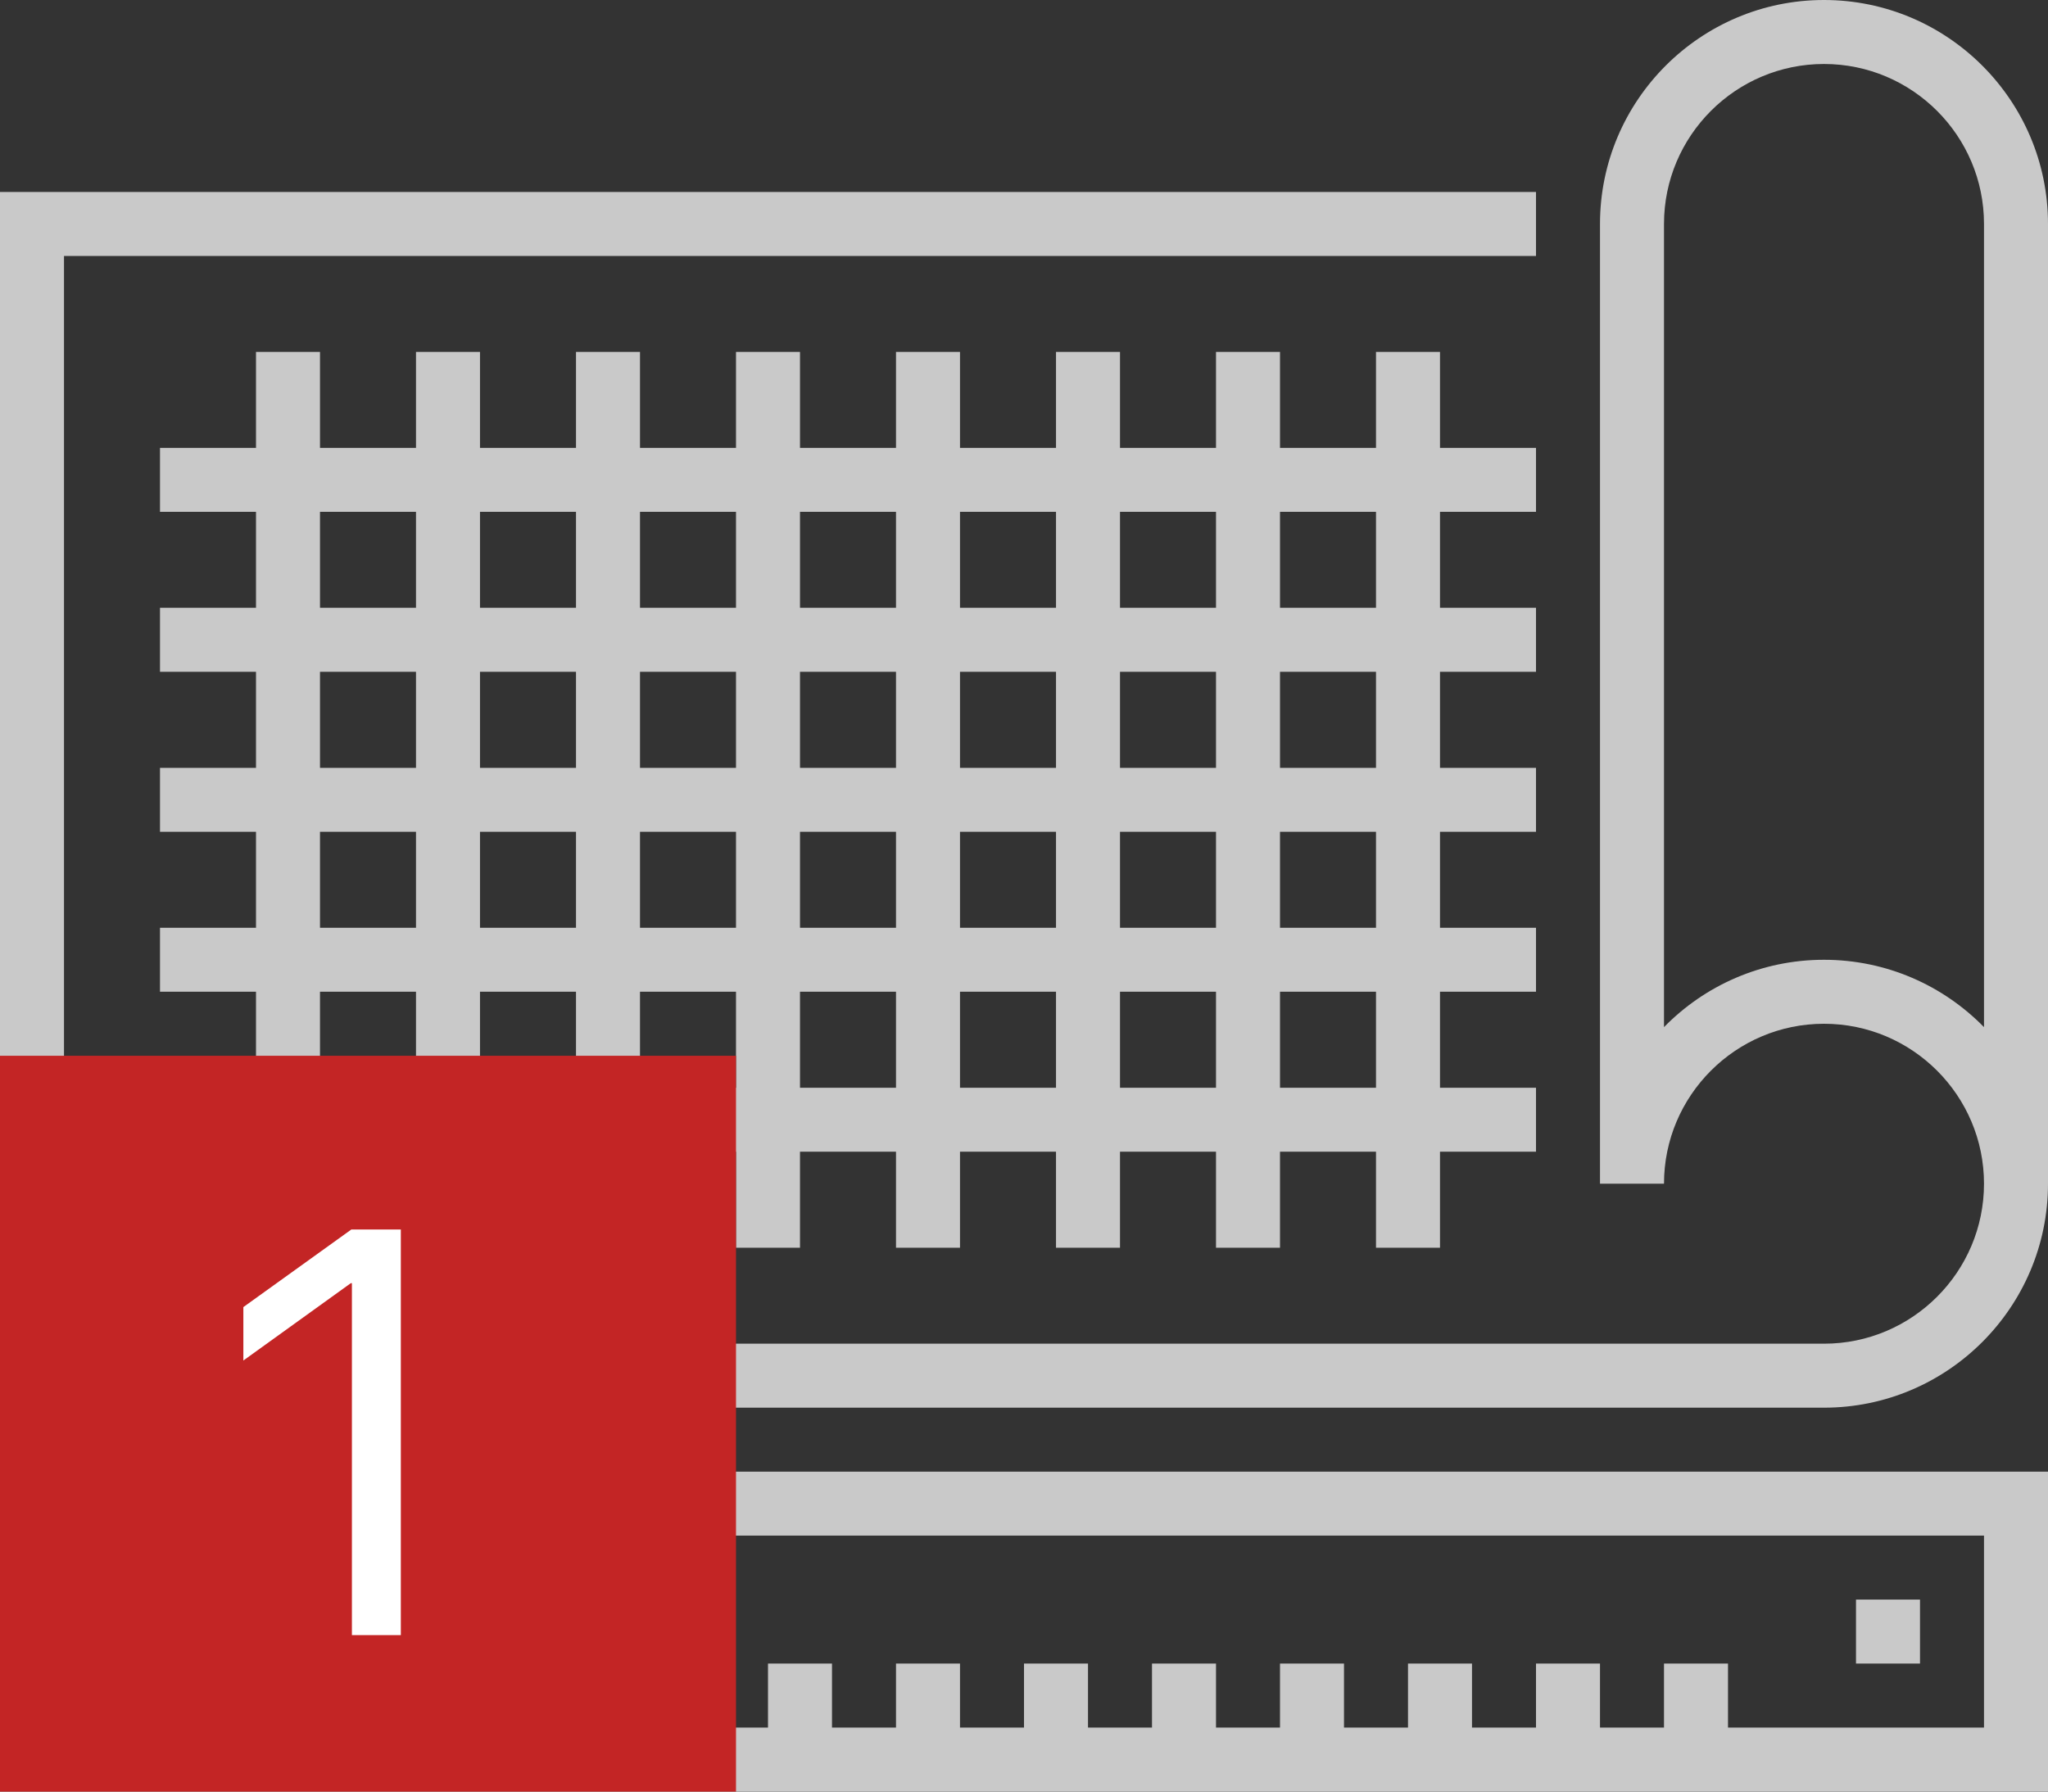 <?xml version="1.0" encoding="UTF-8"?>
<svg style="enable-background:new 0 0 64 56" version="1.1" viewBox="0 0 64 56" xml:space="preserve" xmlns="http://www.w3.org/2000/svg" xmlns:xlink="http://www.w3.org/1999/xlink" width="64px" height="56px">
	<rect x="0" y="0" width="64" height="56" fill="#333333" stroke="none"/>
	<path fill-rule="evenodd" fill="rgb(201, 201, 201)" d="M-0.000,55.999 L-0.000,46.000 L64.000,46.000 L64.000,55.999 L-0.000,55.999 ZM62.000,47.999 L2.000,47.999 L2.000,53.999 L4.000,53.999 L4.000,51.999 L6.000,51.999 L6.000,53.999 L8.000,53.999 L8.000,51.999 L10.000,51.999 L10.000,53.999 L12.000,53.999 L12.000,51.999 L14.000,51.999 L14.000,53.999 L16.000,53.999 L16.000,51.999 L18.000,51.999 L18.000,53.999 L20.000,53.999 L20.000,51.999 L22.000,51.999 L22.000,53.999 L24.000,53.999 L24.000,51.999 L26.000,51.999 L26.000,53.999 L28.000,53.999 L28.000,51.999 L30.000,51.999 L30.000,53.999 L32.000,53.999 L32.000,51.999 L34.000,51.999 L34.000,53.999 L36.000,53.999 L36.000,51.999 L38.000,51.999 L38.000,53.999 L40.000,53.999 L40.000,51.999 L42.000,51.999 L42.000,53.999 L44.000,53.999 L44.000,51.999 L46.000,51.999 L46.000,53.999 L48.000,53.999 L48.000,51.999 L50.000,51.999 L50.000,53.999 L52.000,53.999 L52.000,51.999 L54.000,51.999 L54.000,53.999 L62.000,53.999 L62.000,47.999 ZM60.000,51.999 L58.000,51.999 L58.000,49.999 L60.000,49.999 L60.000,51.999 ZM57.000,44.000 L-0.000,44.000 L-0.000,6.000 L48.000,6.000 L48.000,8.000 L2.000,8.000 L2.000,42.000 L57.000,42.000 C59.757,42.000 62.000,39.756 62.000,36.999 C62.000,34.243 59.757,32.000 57.000,32.000 C54.243,32.000 52.000,34.243 52.000,36.999 L50.000,36.999 L50.000,6.999 C50.000,3.140 53.140,-0.000 57.000,-0.000 C60.860,-0.000 64.000,3.140 64.000,6.999 L64.000,36.999 C64.000,40.859 60.860,44.000 57.000,44.000 ZM62.000,6.999 C62.000,4.243 59.757,2.000 57.000,2.000 C54.243,2.000 52.000,4.243 52.000,6.999 L52.000,32.105 C53.271,30.806 55.043,30.000 57.000,30.000 C58.956,30.000 60.728,30.806 62.000,32.105 L62.000,6.999 ZM45.000,39.000 L43.000,39.000 L43.000,35.999 L40.000,35.999 L40.000,39.000 L38.000,39.000 L38.000,35.999 L35.000,35.999 L35.000,39.000 L33.000,39.000 L33.000,35.999 L30.000,35.999 L30.000,39.000 L28.000,39.000 L28.000,35.999 L25.000,35.999 L25.000,39.000 L23.000,39.000 L23.000,35.999 L20.000,35.999 L20.000,39.000 L18.000,39.000 L18.000,35.999 L15.000,35.999 L15.000,39.000 L13.000,39.000 L13.000,35.999 L10.000,35.999 L10.000,39.000 L8.000,39.000 L8.000,35.999 L5.000,35.999 L5.000,34.000 L8.000,34.000 L8.000,30.999 L5.000,30.999 L5.000,28.999 L8.000,28.999 L8.000,26.000 L5.000,26.000 L5.000,24.000 L8.000,24.000 L8.000,20.999 L5.000,20.999 L5.000,18.999 L8.000,18.999 L8.000,15.999 L5.000,15.999 L5.000,13.999 L8.000,13.999 L8.000,10.999 L10.000,10.999 L10.000,13.999 L13.000,13.999 L13.000,10.999 L15.000,10.999 L15.000,13.999 L18.000,13.999 L18.000,10.999 L20.000,10.999 L20.000,13.999 L23.000,13.999 L23.000,10.999 L25.000,10.999 L25.000,13.999 L28.000,13.999 L28.000,10.999 L30.000,10.999 L30.000,13.999 L33.000,13.999 L33.000,10.999 L35.000,10.999 L35.000,13.999 L38.000,13.999 L38.000,10.999 L40.000,10.999 L40.000,13.999 L43.000,13.999 L43.000,10.999 L45.000,10.999 L45.000,13.999 L48.000,13.999 L48.000,15.999 L45.000,15.999 L45.000,18.999 L48.000,18.999 L48.000,20.999 L45.000,20.999 L45.000,24.000 L48.000,24.000 L48.000,26.000 L45.000,26.000 L45.000,28.999 L48.000,28.999 L48.000,30.999 L45.000,30.999 L45.000,34.000 L48.000,34.000 L48.000,35.999 L45.000,35.999 L45.000,39.000 ZM13.000,15.999 L10.000,15.999 L10.000,18.999 L13.000,18.999 L13.000,15.999 ZM13.000,20.999 L10.000,20.999 L10.000,24.000 L13.000,24.000 L13.000,20.999 ZM13.000,26.000 L10.000,26.000 L10.000,28.999 L13.000,28.999 L13.000,26.000 ZM13.000,30.999 L10.000,30.999 L10.000,34.000 L13.000,34.000 L13.000,30.999 ZM18.000,15.999 L15.000,15.999 L15.000,18.999 L18.000,18.999 L18.000,15.999 ZM18.000,20.999 L15.000,20.999 L15.000,24.000 L18.000,24.000 L18.000,20.999 ZM18.000,26.000 L15.000,26.000 L15.000,28.999 L18.000,28.999 L18.000,26.000 ZM18.000,30.999 L15.000,30.999 L15.000,34.000 L18.000,34.000 L18.000,30.999 ZM23.000,15.999 L20.000,15.999 L20.000,18.999 L23.000,18.999 L23.000,15.999 ZM23.000,20.999 L20.000,20.999 L20.000,24.000 L23.000,24.000 L23.000,20.999 ZM23.000,26.000 L20.000,26.000 L20.000,28.999 L23.000,28.999 L23.000,26.000 ZM23.000,30.999 L20.000,30.999 L20.000,34.000 L23.000,34.000 L23.000,30.999 ZM28.000,15.999 L25.000,15.999 L25.000,18.999 L28.000,18.999 L28.000,15.999 ZM28.000,20.999 L25.000,20.999 L25.000,24.000 L28.000,24.000 L28.000,20.999 ZM28.000,26.000 L25.000,26.000 L25.000,28.999 L28.000,28.999 L28.000,26.000 ZM28.000,30.999 L25.000,30.999 L25.000,34.000 L28.000,34.000 L28.000,30.999 ZM33.000,15.999 L30.000,15.999 L30.000,18.999 L33.000,18.999 L33.000,15.999 ZM33.000,20.999 L30.000,20.999 L30.000,24.000 L33.000,24.000 L33.000,20.999 ZM33.000,26.000 L30.000,26.000 L30.000,28.999 L33.000,28.999 L33.000,26.000 ZM33.000,30.999 L30.000,30.999 L30.000,34.000 L33.000,34.000 L33.000,30.999 ZM38.000,15.999 L35.000,15.999 L35.000,18.999 L38.000,18.999 L38.000,15.999 ZM38.000,20.999 L35.000,20.999 L35.000,24.000 L38.000,24.000 L38.000,20.999 ZM38.000,26.000 L35.000,26.000 L35.000,28.999 L38.000,28.999 L38.000,26.000 ZM38.000,30.999 L35.000,30.999 L35.000,34.000 L38.000,34.000 L38.000,30.999 ZM43.000,15.999 L40.000,15.999 L40.000,18.999 L43.000,18.999 L43.000,15.999 ZM43.000,20.999 L40.000,20.999 L40.000,24.000 L43.000,24.000 L43.000,20.999 ZM43.000,26.000 L40.000,26.000 L40.000,28.999 L43.000,28.999 L43.000,26.000 ZM43.000,30.999 L40.000,30.999 L40.000,34.000 L43.000,34.000 L43.000,30.999 Z"/>
	<path fill-rule="evenodd" fill="rgb(195, 37, 37)" d="M-0.000,33.000 L23.000,33.000 L23.000,56.000 L-0.000,56.000 L-0.000,33.000 Z"/>
	<path fill-rule="evenodd" fill="rgb(255, 255, 255)" d="M10.997,51.110 L12.526,51.110 L12.526,38.431 L10.979,38.431 L7.605,40.856 L7.605,42.526 L10.962,40.109 L10.997,40.109 L10.997,51.110 Z"/>
</svg>